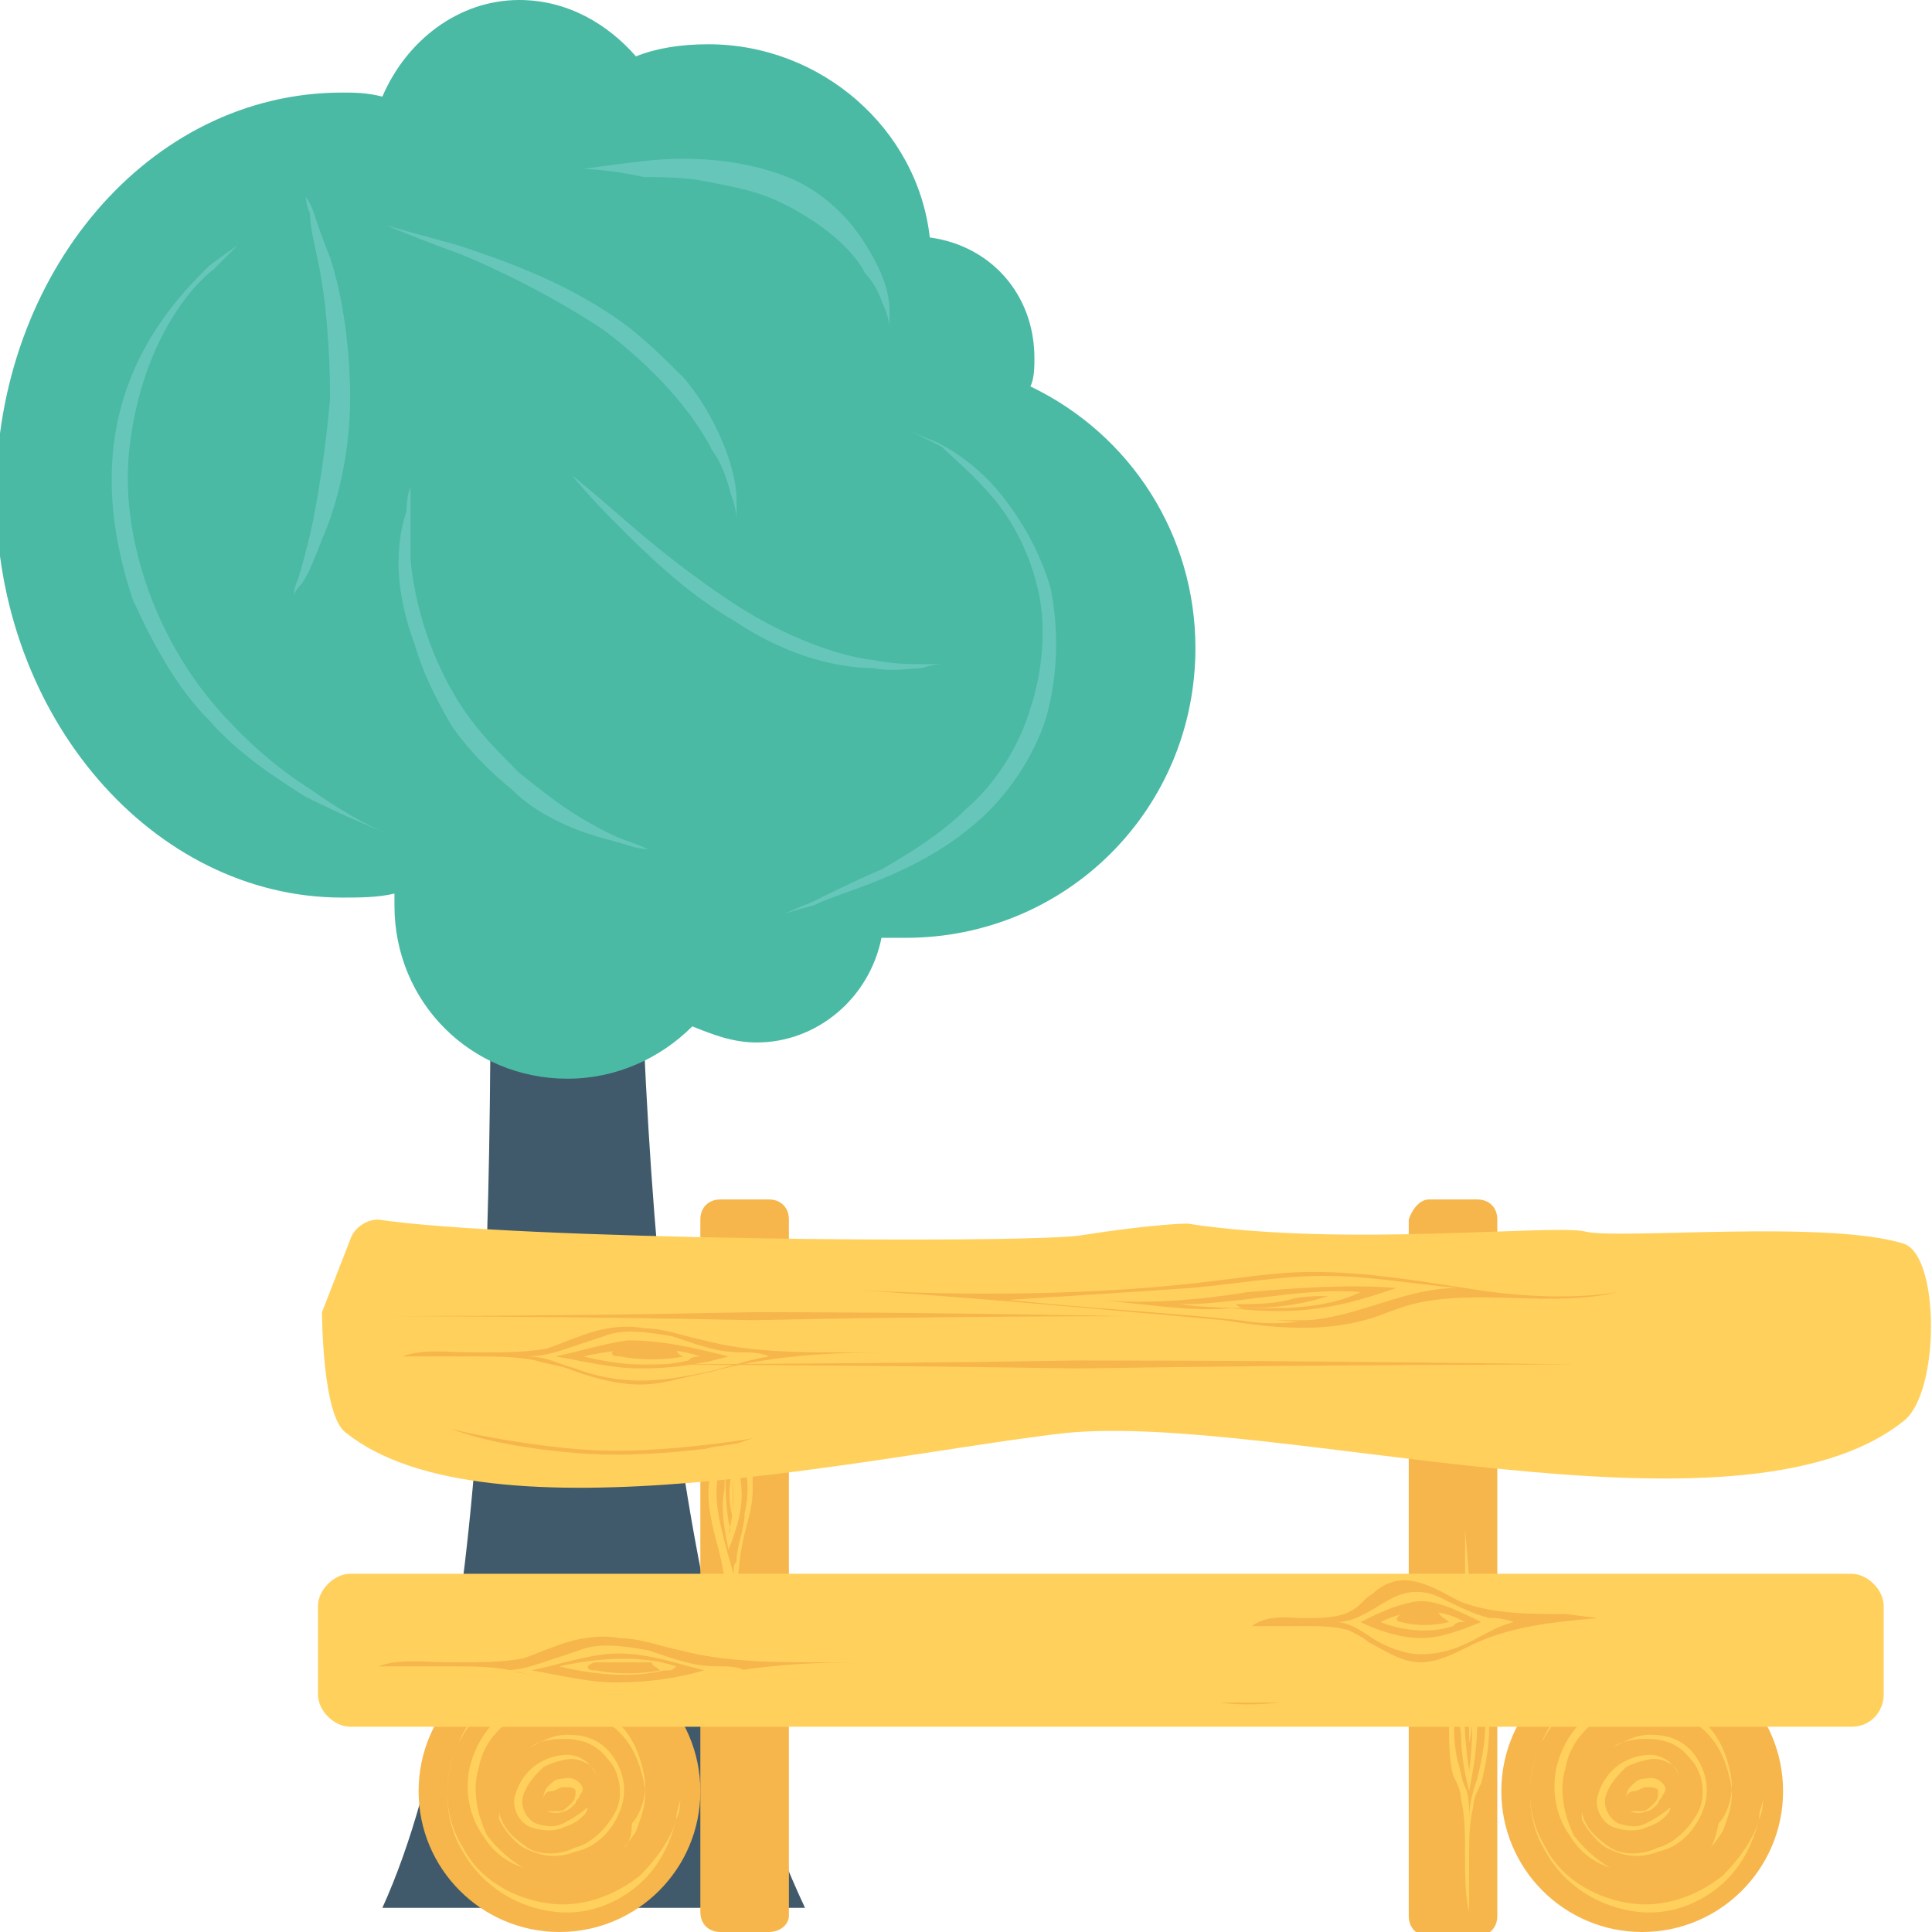 <?xml version="1.0" encoding="utf-8"?>
<!-- Generator: Adobe Illustrator 18.0.0, SVG Export Plug-In . SVG Version: 6.00 Build 0)  -->
<!DOCTYPE svg PUBLIC "-//W3C//DTD SVG 1.1//EN" "http://www.w3.org/Graphics/SVG/1.1/DTD/svg11.dtd">
<svg version="1.1" id="Layer_1" xmlns="http://www.w3.org/2000/svg" xmlns:xlink="http://www.w3.org/1999/xlink" x="0px" y="0px"
	 viewBox="0 0 48 48" enable-background="new 0 0 48 48" xml:space="preserve">
<g>
	<g>
		<g>
			<g>
				<path fill="#415A6B" d="M15.8,15.7h-3.7c0.2,12.8,0.3,25.3-2.6,31.7H20C16.4,39.7,15.8,28,15.8,15.7z"/>
			</g>
			<g>
				<g>
					<g>
						<path fill="#F7B64C" d="M35.5,29.8h1.2c0.3,0,0.5,0.2,0.5,0.5l0,17.3c0,0.3-0.2,0.5-0.5,0.5h-1.2c-0.3,0-0.5-0.2-0.5-0.5
							l0-17.3C35.1,30,35.3,29.8,35.5,29.8z"/>
					</g>
					<g>
						<g>
							<path fill="#FFD15C" d="M36.4,38.7c0,1,0,2-0.2,2.9C36.1,42,36,42.4,36,42.8c0,0.4,0,0.9,0.1,1.3c0.1,0.2,0.2,0.4,0.2,0.6
								c0.1,0.4,0.1,0.9,0.1,1.4c0,0.5,0,1,0.1,1.4c0-0.5,0-0.9,0-1.4c0-0.4,0-0.8,0.1-1.2c0-0.2,0.1-0.4,0.2-0.6
								c0.1-0.4,0.2-0.9,0.2-1.4c0-0.5-0.1-0.9-0.2-1.3c-0.2-1.1-0.3-2.4-0.4-3.6"/>
						</g>
						<g>
							<path fill="#F7B64C" d="M36.4,40.9c0,0.5-0.1,0.9-0.2,1.4c-0.1,0.4-0.1,0.9,0,1.4c0.1,0.3,0.1,0.5,0.2,0.7
								c0.1,0.2,0.1,0.5,0.1,0.8c0-0.4,0.1-0.7,0.2-1c0.1-0.4,0.2-0.9,0.2-1.3c0-0.5-0.1-0.9-0.2-1.3c-0.1-0.4-0.2-0.8-0.2-1.3
								C36.4,40.5,36.4,40.7,36.4,40.9"/>
						</g>
						<g>
							<path fill="#FFD15C" d="M36.5,41.1c0.1,0.6,0.2,1.1,0.2,1.7c0,0.6-0.1,1.2-0.2,1.7c-0.1-0.4-0.2-0.9-0.2-1.4
								C36.2,42.4,36.3,41.7,36.5,41.1"/>
						</g>
						<g>
							<path fill="#F7B64C" d="M36.5,41.9c0.1,0.7,0.1,1.4,0,2.1c-0.1-0.7-0.2-1.6,0-2.3C36.5,41.7,36.5,41.8,36.5,41.9"/>
						</g>
						<g>
							<path fill="#FFD15C" d="M36.5,42c0.1,0.4,0.1,0.9,0,1.3c0,0.1,0,0.1,0,0.1c0,0,0-0.1,0-0.1c0-0.3,0-0.6,0-0.8
								c0-0.1,0-0.2,0-0.3C36.4,42.1,36.4,42.1,36.5,42"/>
						</g>
					</g>
					<g>
						<g>
							<g>
								<path fill="#FFD15C" d="M35.4,47.8c0,0,0-0.4,0-0.9c0-0.5,0-1.3,0-2c0-0.7,0-1.4,0-2c0-0.5,0-0.9,0-0.9s0,0.4,0,0.9
									c0,0.5,0,1.3,0,2c0,0.7,0,1.4,0,2C35.4,47.5,35.4,47.8,35.4,47.8z"/>
							</g>
						</g>
					</g>
					<g>
						<g>
							<g>
								<path fill="#FFD15C" d="M35.7,44.5c0,0,0-0.4,0-0.9c0-0.5,0-1.3,0-2c0-0.7,0-1.4,0-2c0-0.5,0-0.9,0-0.9s0,0.4,0,0.9
									c0,0.5,0,1.3,0,2c0,0.7,0,1.4,0,2C35.7,44.1,35.7,44.5,35.7,44.5z"/>
							</g>
						</g>
					</g>
					<g>
						<g>
							<g>
								<path fill="#FFD15C" d="M35.7,38.2c0,0,0-0.4,0-0.9c0-0.5,0-1.3,0-2c0-0.7,0-1.4,0-2c0-0.5,0-0.9,0-0.9s0,0.4,0,0.9
									c0,0.5,0,1.3,0,2c0,0.7,0,1.4,0,2C35.7,37.8,35.7,38.2,35.7,38.2z"/>
							</g>
						</g>
					</g>
					<g>
						<g>
							<g>
								<path fill="#FFD15C" d="M36.4,33.7c0,0,0-0.2,0-0.6c0-0.3,0-0.8,0-1.2c0-0.5,0-0.9,0-1.2c0-0.3,0-0.6,0-0.6s0,0.2,0,0.6
									c0,0.3,0,0.8,0,1.2c0,0.5,0,0.9,0,1.2C36.4,33.4,36.4,33.7,36.4,33.7z"/>
							</g>
						</g>
					</g>
					<g>
						<g>
							<g>
								<path fill="#FFD15C" d="M36.8,39.5c0,0,0-0.4,0-1c0-0.6,0-1.4,0-2.2c0-0.8,0-1.6,0-2.2c0-0.6,0-1,0-1s0,0.4,0,1
									c0,0.6,0,1.4,0,2.2c0,0.8,0,1.6,0,2.2C36.8,39.1,36.8,39.5,36.8,39.5z"/>
							</g>
						</g>
					</g>
				</g>
				<g>
					<path fill="#F7B64C" d="M19.1,48h-1.2c-0.3,0-0.5-0.2-0.5-0.5V30.3c0-0.3,0.2-0.5,0.5-0.5h1.2c0.3,0,0.5,0.2,0.5,0.5v17.3
						C19.6,47.8,19.4,48,19.1,48z"/>
				</g>
				<g>
					<g>
						<path fill="#FFD15C" d="M18.3,40.7c0-0.9,0-1.8,0.2-2.6c0.1-0.4,0.2-0.7,0.2-1.1c0-0.4,0-0.8-0.1-1.1
							c-0.1-0.2-0.2-0.3-0.2-0.5c-0.1-0.3-0.1-0.8-0.1-1.2c0-0.4,0-0.9-0.1-1.3c0,0.4,0,0.8,0,1.3c0,0.4,0,0.7-0.1,1.1
							c0,0.2-0.1,0.4-0.2,0.5c-0.1,0.4-0.3,0.8-0.3,1.3c0,0.4,0.1,0.8,0.2,1.2c0.3,1,0.3,2.1,0.4,3.2"/>
					</g>
					<g>
						<path fill="#F7B64C" d="M18.3,38.8c0-0.4,0.2-0.8,0.2-1.2c0.1-0.4,0.1-0.8,0-1.2c-0.1-0.2-0.1-0.5-0.2-0.7
							c-0.1-0.2-0.1-0.4-0.1-0.7c0,0.3-0.1,0.6-0.2,0.9c-0.1,0.3-0.2,0.8-0.2,1.2c0,0.4,0.1,0.8,0.2,1.2c0.1,0.4,0.2,0.7,0.3,1.1
							C18.2,39.1,18.2,38.9,18.3,38.8"/>
					</g>
					<g>
						<path fill="#FFD15C" d="M18.1,38.5C18,38,17.9,37.5,18,37c0-0.5,0.1-1.1,0.2-1.5c0.1,0.4,0.2,0.8,0.2,1.3
							C18.5,37.4,18.3,38,18.1,38.5"/>
					</g>
					<g>
						<path fill="#F7B64C" d="M18.1,37.8c-0.1-0.6-0.1-1.3,0-1.8c0.1,0.6,0.2,1.4,0,2.1C18.2,38,18.1,37.9,18.1,37.8"/>
					</g>
					<g>
						<path fill="#FFD15C" d="M18.2,37.7c-0.1-0.4-0.1-0.8,0-1.2c0,0,0-0.1,0-0.1c0,0,0,0.1,0,0.1c0,0.2,0,0.5,0,0.7
							c0,0.1,0,0.2,0,0.2C18.2,37.6,18.2,37.7,18.2,37.7"/>
					</g>
				</g>
				<g>
					<g>
						<g>
							<path fill="#FFD15C" d="M19.3,29.9c0,0,0,0.4,0,0.9c0,0.5,0,1.3,0,2c0,0.7,0,1.4,0,2c0,0.5,0,0.9,0,0.9s0-0.4,0-0.9
								c0-0.5,0-1.3,0-2c0-0.7,0-1.4,0-2C19.3,30.3,19.3,29.9,19.3,29.9z"/>
						</g>
					</g>
				</g>
				<g>
					<g>
						<g>
							<path fill="#FFD15C" d="M19,33.3c0,0,0,0.4,0,0.9c0,0.5,0,1.3,0,2c0,0.7,0,1.4,0,2c0,0.5,0,0.9,0,0.9s0-0.4,0-0.9
								c0-0.5,0-1.3,0-2c0-0.7,0-1.4,0-2C19,33.7,19,33.3,19,33.3z"/>
						</g>
					</g>
				</g>
				<g>
					<g>
						<g>
							<path fill="#FFD15C" d="M19.2,40.7c0,0,0,0.4,0,0.9c0,0.5,0,1.3,0,2c0,0.7,0,1.4,0,2c0,0.5,0,0.9,0,0.9s0-0.4,0-0.9
								c0-0.5,0-1.3,0-2c0-0.7,0-1.4,0-2C19.2,41.1,19.2,40.7,19.2,40.7z"/>
						</g>
					</g>
				</g>
				<g>
					<g>
						<g>
							<path fill="#FFD15C" d="M18.3,44.1c0,0,0,0.2,0,0.6c0,0.3,0,0.8,0,1.2c0,0.5,0,0.9,0,1.2c0,0.3,0,0.6,0,0.6s0-0.2,0-0.6
								c0-0.3,0-0.8,0-1.2c0-0.5,0-0.9,0-1.2C18.3,44.3,18.3,44.1,18.3,44.1z"/>
						</g>
					</g>
				</g>
				<g>
					<g>
						<g>
							<path fill="#FFD15C" d="M17.8,41.9c0,0,0,0.2,0,0.6c0,0.3,0,0.8,0,1.2c0,0.5,0,0.9,0,1.2c0,0.3,0,0.6,0,0.6s0-0.2,0-0.6
								c0-0.3,0-0.8,0-1.2c0-0.5,0-0.9,0-1.2C17.8,42.1,17.8,41.9,17.8,41.9z"/>
						</g>
					</g>
				</g>
				<g>
					<path fill="#FFD15C" d="M8.7,30.8L8,32.6c0,0,0,2.6,0.6,3c3.5,2.8,13.4,0.5,17.9,0c5.2-0.5,16.7,3,20.8-0.3
						c0.9-0.7,0.9-4.1,0-4.4c-1.9-0.6-7.1-0.1-7.9-0.3c-0.8-0.2-6,0.4-9.9-0.2c0,0-0.8,0-2.7,0.3c-1.7,0.2-14.1,0.1-17.4-0.4
						C9.1,30.3,8.8,30.5,8.7,30.8z"/>
				</g>
				<g>
					<g>
						<g>
							<circle fill="#F7B64C" cx="40.8" cy="44.5" r="3.5"/>
						</g>
						<g>
							<g>
								<path fill="#FFD15C" d="M40.4,44.7c0,0,0-0.2,0.1-0.3c0.1-0.1,0.2-0.2,0.3-0.2c0.1,0,0.3-0.1,0.5,0.1c0.1,0.1,0.1,0.2,0,0.3
									c0,0.1-0.1,0.1-0.1,0.2c-0.1,0.1-0.2,0.2-0.3,0.2c-0.2,0.1-0.4,0-0.4,0c0,0,0.2,0,0.3,0c0.1,0,0.2-0.1,0.3-0.2
									c0.1-0.1,0.1-0.2,0.1-0.3c0-0.1-0.2-0.1-0.3-0.1c-0.1,0-0.2,0.1-0.3,0.1C40.4,44.5,40.4,44.7,40.4,44.7z"/>
							</g>
							<g>
								<g>
									<path fill="#FFD15C" d="M42.3,42.1c0,0-0.2-0.1-0.6-0.3c-0.4-0.1-1-0.2-1.7,0c-0.7,0.2-1.4,0.7-1.7,1.5
										c-0.4,0.8-0.4,1.8,0.1,2.6c0.4,0.8,1.3,1.3,2.2,1.4c0.9,0.1,1.7-0.3,2.2-0.7c0.5-0.5,0.8-1,0.9-1.4c0-0.2,0.1-0.4,0.1-0.5
										c0-0.1,0-0.2,0-0.2s0,0.1,0,0.2c0,0.1,0,0.3-0.1,0.5c-0.1,0.4-0.3,1-0.8,1.5c-0.5,0.5-1.3,0.9-2.2,0.8
										c-0.9-0.1-1.8-0.6-2.3-1.5c-0.5-0.8-0.5-1.9-0.1-2.7c0.4-0.8,1.1-1.3,1.8-1.5c0.7-0.2,1.3-0.1,1.7,0
										C42.1,41.9,42.3,42.1,42.3,42.1z"/>
								</g>
								<g>
									<path fill="#FFD15C" d="M42.5,45.9c0,0,0.1-0.1,0.3-0.4c0.1-0.3,0.3-0.7,0.2-1.2c-0.1-0.5-0.3-1.1-0.9-1.5
										c-0.5-0.4-1.3-0.5-1.9-0.3c-0.7,0.2-1.2,0.8-1.3,1.4c-0.2,0.6,0,1.3,0.2,1.7c0.3,0.4,0.7,0.7,0.9,0.8
										c0.3,0.1,0.5,0.1,0.5,0.1s-0.2,0-0.5-0.1c-0.3-0.1-0.7-0.3-1-0.8c-0.3-0.4-0.5-1.1-0.3-1.8c0.2-0.7,0.7-1.3,1.4-1.5
										c0.7-0.2,1.5-0.1,2,0.3c0.6,0.4,0.8,1,0.9,1.5c0.1,0.5-0.1,1-0.3,1.2C42.6,45.8,42.5,45.9,42.5,45.9z"/>
								</g>
								<g>
									<path fill="#FFD15C" d="M39.3,45c0,0,0,0.1,0.1,0.3c0.1,0.2,0.3,0.4,0.6,0.6c0.3,0.2,0.8,0.2,1.2,0c0.4-0.1,0.8-0.5,1-0.9
										c0.2-0.4,0.1-1-0.2-1.3c-0.3-0.4-0.7-0.5-1.1-0.5c-0.4,0-0.7,0.1-0.8,0.2c-0.2,0.1-0.3,0.2-0.3,0.2s0.1-0.1,0.3-0.2
										c0.2-0.1,0.5-0.3,0.9-0.3c0.4,0,0.8,0.1,1.1,0.5c0.3,0.4,0.4,0.9,0.2,1.4c-0.2,0.5-0.6,0.9-1.1,1c-0.5,0.2-0.9,0.1-1.3-0.1
										c-0.3-0.2-0.5-0.5-0.6-0.7C39.3,45.1,39.3,45,39.3,45z"/>
								</g>
								<g>
									<path fill="#FFD15C" d="M41.7,44.1c0,0,0-0.1-0.1-0.2c-0.1-0.1-0.3-0.2-0.5-0.2c-0.2,0-0.5,0.1-0.7,0.2
										c-0.2,0.2-0.4,0.4-0.5,0.7c-0.1,0.3,0.1,0.6,0.3,0.7c0.3,0.1,0.5,0.1,0.7,0c0.4-0.2,0.6-0.4,0.6-0.4s0,0.1-0.1,0.2
										c-0.1,0.1-0.2,0.2-0.5,0.3c-0.2,0.1-0.5,0.1-0.8,0c-0.3-0.1-0.5-0.5-0.4-0.8c0.2-0.7,0.8-1,1.3-1c0.2,0,0.4,0.1,0.5,0.2
										C41.7,44,41.7,44.1,41.7,44.1z"/>
								</g>
							</g>
						</g>
					</g>
					<g>
						<g>
							<circle fill="#F7B64C" cx="13.9" cy="44.5" r="3.5"/>
						</g>
						<g>
							<g>
								<path fill="#FFD15C" d="M13.5,44.7c0,0,0-0.2,0.1-0.3c0.1-0.1,0.2-0.2,0.3-0.2c0.1,0,0.3-0.1,0.5,0.1c0.1,0.1,0.1,0.2,0,0.3
									c0,0.1-0.1,0.1-0.1,0.2c-0.1,0.1-0.2,0.2-0.3,0.2c-0.2,0.1-0.4,0-0.4,0c0,0,0.2,0,0.3,0c0.1,0,0.2-0.1,0.3-0.2
									c0.1-0.1,0.1-0.2,0.1-0.3c0-0.1-0.2-0.1-0.3-0.1c-0.1,0-0.2,0.1-0.3,0.1C13.5,44.5,13.5,44.7,13.5,44.7z"/>
							</g>
							<g>
								<g>
									<path fill="#FFD15C" d="M15.4,42.1c0,0-0.2-0.1-0.6-0.3c-0.4-0.1-1-0.2-1.7,0c-0.7,0.2-1.4,0.7-1.7,1.5
										c-0.4,0.8-0.4,1.8,0.1,2.6c0.4,0.8,1.3,1.3,2.2,1.4c0.9,0.1,1.7-0.3,2.2-0.7c0.5-0.5,0.8-1,0.9-1.4c0-0.2,0.1-0.4,0.1-0.5
										c0-0.1,0-0.2,0-0.2s0,0.1,0,0.2c0,0.1,0,0.3-0.1,0.5c-0.1,0.4-0.3,1-0.8,1.5c-0.5,0.5-1.3,0.9-2.2,0.8
										c-0.9-0.1-1.8-0.6-2.3-1.5c-0.5-0.8-0.5-1.9-0.1-2.7c0.4-0.8,1.1-1.3,1.8-1.5c0.7-0.2,1.3-0.1,1.7,0
										C15.2,41.9,15.4,42.1,15.4,42.1z"/>
								</g>
								<g>
									<path fill="#FFD15C" d="M15.5,45.9c0,0,0.1-0.1,0.3-0.4c0.1-0.3,0.3-0.7,0.2-1.2c-0.1-0.5-0.3-1.1-0.9-1.5
										c-0.5-0.4-1.3-0.5-1.9-0.3c-0.7,0.2-1.2,0.8-1.3,1.4c-0.2,0.6,0,1.3,0.2,1.7c0.3,0.4,0.7,0.7,0.9,0.8
										c0.3,0.1,0.5,0.1,0.5,0.1s-0.2,0-0.5-0.1c-0.3-0.1-0.7-0.3-1-0.8c-0.3-0.4-0.5-1.1-0.3-1.8c0.2-0.7,0.7-1.3,1.4-1.5
										c0.7-0.2,1.5-0.1,2,0.3c0.6,0.4,0.8,1,0.9,1.5c0.1,0.5-0.1,1-0.3,1.2C15.7,45.8,15.5,45.9,15.5,45.9z"/>
								</g>
								<g>
									<path fill="#FFD15C" d="M12.4,45c0,0,0,0.1,0.1,0.3c0.1,0.2,0.3,0.4,0.6,0.6c0.3,0.2,0.8,0.2,1.2,0c0.4-0.1,0.8-0.5,1-0.9
										c0.2-0.4,0.1-1-0.2-1.3c-0.3-0.4-0.7-0.5-1.1-0.5c-0.4,0-0.7,0.1-0.8,0.2c-0.2,0.1-0.3,0.2-0.3,0.2s0.1-0.1,0.3-0.2
										c0.2-0.1,0.5-0.3,0.9-0.3c0.4,0,0.8,0.1,1.1,0.5c0.3,0.4,0.4,0.9,0.2,1.4c-0.2,0.5-0.6,0.9-1.1,1c-0.5,0.2-0.9,0.1-1.3-0.1
										c-0.3-0.2-0.5-0.5-0.6-0.7C12.4,45.1,12.4,45,12.4,45z"/>
								</g>
								<g>
									<path fill="#FFD15C" d="M14.8,44.1c0,0,0-0.1-0.1-0.2c-0.1-0.1-0.3-0.2-0.5-0.2c-0.2,0-0.5,0.1-0.7,0.2
										c-0.2,0.2-0.4,0.4-0.5,0.7c-0.1,0.3,0.1,0.6,0.3,0.7c0.3,0.1,0.5,0.1,0.7,0c0.4-0.2,0.6-0.4,0.6-0.4s0,0.1-0.1,0.2
										c-0.1,0.1-0.2,0.2-0.5,0.3c-0.2,0.1-0.5,0.1-0.8,0c-0.3-0.1-0.5-0.5-0.4-0.8c0.2-0.7,0.8-1,1.3-1c0.2,0,0.4,0.1,0.5,0.2
										C14.8,44,14.8,44.1,14.8,44.1z"/>
								</g>
							</g>
						</g>
					</g>
				</g>
				<g>
					<g>
						<path fill="#FFD15C" d="M46,42.9H8.7c-0.4,0-0.8-0.4-0.8-0.8v-2.2c0-0.4,0.4-0.8,0.8-0.8H46c0.4,0,0.8,0.4,0.8,0.8v2.2
							C46.8,42.5,46.5,42.9,46,42.9z"/>
					</g>
					<g>
						<g>
							<path fill="#F7B64C" d="M9.3,39.9c0,0,0.9,0,2.2,0c1.3,0,3,0,4.7,0c1.7,0,3.4,0,4.7,0c1.3,0,2.2,0,2.2,0s-0.9,0-2.2,0
								c-1.3,0-3,0-4.7,0c-1.7,0-3.4,0-4.7,0C10.2,39.9,9.3,39.9,9.3,39.9z"/>
						</g>
						<g>
							<path fill="#F7B64C" d="M15.4,40.9c0,0,0.7,0,1.8,0c1.1,0,2.6,0,4,0c1.5,0,2.9,0,4,0c1.1,0,1.8,0,1.8,0s-0.7,0-1.8,0
								c-1.1,0-2.6,0-4,0c-1.5,0-2.9,0-4,0C16.1,40.9,15.4,40.9,15.4,40.9z"/>
						</g>
						<g>
							<path fill="#F7B64C" d="M10.5,42.2c0,0,0.7,0,1.7,0c1,0,2.4,0,3.8,0c1.4,0,2.8,0,3.8,0c1,0,1.7,0,1.7,0s-0.7,0-1.7,0
								c-1,0-2.4,0-3.8,0c-1.4,0-2.8,0-3.8,0C11.2,42.2,10.5,42.2,10.5,42.2z"/>
						</g>
						<g>
							<path fill="#F7B64C" d="M23.1,41.6c0,0,0.5,0,1.4,0c0.8,0,1.9,0,3,0c1.1,0,2.2,0,3,0c0.8,0,1.4,0,1.4,0s-0.5,0-1.4,0
								c-0.8,0-1.9,0-3,0c-1.1,0-2.2,0-3,0C23.6,41.6,23.1,41.6,23.1,41.6z"/>
						</g>
						<g>
							<path fill="#F7B64C" d="M27.9,40c0,0,0.6,0,1.6,0c1,0,2.3,0,3.6,0c1.3,0,2.6,0,3.6,0c1,0,1.6,0,1.6,0s-0.6,0-1.6,0
								c-1,0-2.3,0-3.6,0c-1.3,0-2.6,0-3.6,0C28.5,40,27.9,40,27.9,40z"/>
						</g>
						<g>
							<path fill="#F7B64C" d="M30.3,42.3c0,0,0.6,0,1.5,0c0.9,0,2.2,0,3.4,0c1.2,0,2.5,0,3.4,0c0.9,0,1.5,0,1.5,0s-0.6,0-1.5,0
								c-0.9,0-2.2,0-3.4,0c-1.2,0-2.5,0-3.4,0C30.9,42.4,30.3,42.3,30.3,42.3z"/>
						</g>
						<g>
							<path fill="#F7B64C" d="M36.7,40.9c0,0,0.5,0,1.4,0c0.8,0,1.9,0,3,0c1.1,0,2.2,0,3,0c0.8,0,1.4,0,1.4,0s-0.5,0-1.4,0
								c-0.8,0-1.9,0-3,0c-1.1,0-2.2,0-3,0C37.2,40.9,36.7,40.9,36.7,40.9z"/>
						</g>
					</g>
					<g>
						<g>
							<path fill="#F7B64C" d="M38.9,40.1c-0.9,0-1.8,0-2.6-0.3c-0.4-0.2-0.7-0.4-1.1-0.5c-0.4-0.1-0.8,0-1.1,0.3
								c-0.2,0.1-0.3,0.3-0.5,0.4c-0.3,0.2-0.8,0.2-1.2,0.2c-0.4,0-0.9-0.1-1.3,0.2c0.4,0,0.8,0,1.3,0c0.4,0,0.7,0,1.1,0.1
								c0.2,0.1,0.4,0.2,0.5,0.3c0.4,0.2,0.8,0.5,1.3,0.5c0.4,0,0.8-0.2,1.2-0.4c1-0.5,2.1-0.6,3.2-0.7"/>
						</g>
						<g>
							<path fill="#FFD15C" d="M37,40.2c-0.4-0.1-0.8-0.3-1.2-0.5c-0.4-0.2-0.8-0.2-1.2,0c-0.2,0.1-0.5,0.3-0.7,0.4
								c-0.2,0.1-0.4,0.2-0.7,0.2c0.3,0,0.6,0.2,0.9,0.4c0.3,0.2,0.8,0.4,1.2,0.4c0.4,0,0.8-0.1,1.2-0.3c0.4-0.2,0.7-0.4,1.1-0.5
								C37.3,40.2,37.2,40.2,37,40.2"/>
						</g>
						<g>
							<path fill="#F7B64C" d="M36.8,40.3c-0.5,0.2-1,0.4-1.5,0.4c-0.5,0-1.1-0.2-1.5-0.4c0.4-0.2,0.8-0.4,1.3-0.5
								C35.6,39.7,36.2,40,36.8,40.3"/>
						</g>
						<g>
							<path fill="#FFD15C" d="M36.1,40.4c-0.6,0.2-1.3,0.1-1.8-0.1c0.6-0.3,1.4-0.4,2.1,0C36.2,40.3,36.2,40.3,36.1,40.4"/>
						</g>
						<g>
							<path fill="#F7B64C" d="M36,40.3c-0.4,0.1-0.8,0.1-1.2,0c0,0-0.1,0-0.1-0.1c0,0,0.1-0.1,0.1-0.1c0.2-0.1,0.5-0.1,0.7-0.1
								c0.1,0,0.2,0,0.2,0C35.8,40.2,35.9,40.2,36,40.3"/>
						</g>
					</g>
					<g>
						<g>
							<path fill="#F7B64C" d="M20.5,41.3c-1.2,0-2.5,0-3.6-0.3c-0.5-0.1-1-0.3-1.5-0.3c-0.5-0.1-1.1,0-1.6,0.2
								c-0.3,0.1-0.5,0.2-0.8,0.3c-0.5,0.1-1.1,0.1-1.8,0.1c-0.6,0-1.3-0.1-1.8,0.1c0.6,0,1.2,0,1.8,0c0.5,0,1,0,1.5,0.1
								c0.3,0.1,0.5,0.1,0.8,0.2c0.5,0.2,1.2,0.4,1.8,0.4c0.6,0,1.1-0.2,1.7-0.3c1.4-0.4,2.9-0.5,4.4-0.5"/>
						</g>
						<g>
							<path fill="#FFD15C" d="M17.8,41.4c-0.6,0-1.1-0.2-1.7-0.4c-0.6-0.1-1.2-0.2-1.7,0c-0.3,0.1-0.6,0.2-0.9,0.3
								c-0.3,0.1-0.6,0.2-1,0.2c0.5,0,0.8,0.2,1.2,0.3c0.5,0.2,1.1,0.3,1.6,0.3c0.6,0,1.1-0.1,1.6-0.2c0.5-0.1,1-0.3,1.6-0.4
								C18.3,41.4,18.1,41.4,17.8,41.4"/>
						</g>
						<g>
							<path fill="#F7B64C" d="M17.5,41.5c-0.7,0.2-1.4,0.3-2.2,0.3c-0.7,0-1.5-0.2-2.1-0.3c0.5-0.1,1.1-0.3,1.8-0.4
								C15.9,41,16.7,41.3,17.5,41.5"/>
						</g>
						<g>
							<path fill="#FFD15C" d="M16.5,41.5c-0.8,0.2-1.8,0.1-2.6-0.1c0.9-0.2,2-0.3,2.9,0C16.7,41.5,16.7,41.5,16.5,41.5"/>
						</g>
						<g>
							<path fill="#F7B64C" d="M16.4,41.5c-0.5,0.1-1.1,0.1-1.6,0c-0.1,0-0.2,0-0.2-0.1c0,0,0.1-0.1,0.2-0.1c0.3,0,0.7,0,1.1,0
								c0.1,0,0.2,0,0.3,0C16.2,41.4,16.3,41.4,16.4,41.5"/>
						</g>
					</g>
				</g>
				<g>
					<g>
						<path fill="#F7B64C" d="M21.1,33.6c-1.2,0-2.5,0-3.6-0.3c-0.5-0.1-1-0.3-1.5-0.3c-0.5-0.1-1.1,0-1.6,0.2
							c-0.3,0.1-0.5,0.2-0.8,0.3c-0.5,0.1-1.1,0.1-1.8,0.1c-0.6,0-1.3-0.1-1.8,0.1c0.6,0,1.2,0,1.8,0c0.5,0,1,0,1.5,0.1
							c0.3,0.1,0.5,0.1,0.8,0.2c0.5,0.2,1.2,0.4,1.8,0.4c0.6,0,1.1-0.2,1.7-0.3c1.4-0.4,2.9-0.5,4.4-0.5"/>
					</g>
					<g>
						<path fill="#FFD15C" d="M18.4,33.6c-0.6,0-1.1-0.2-1.7-0.4c-0.6-0.1-1.2-0.2-1.7,0c-0.3,0.1-0.6,0.2-0.9,0.3
							c-0.3,0.1-0.6,0.2-1,0.2c0.5,0,0.8,0.2,1.2,0.3c0.5,0.2,1.1,0.3,1.6,0.3c0.6,0,1.1-0.1,1.6-0.2c0.5-0.1,1-0.3,1.6-0.4
							C18.9,33.6,18.6,33.6,18.4,33.6"/>
					</g>
					<g>
						<path fill="#F7B64C" d="M18.1,33.7c-0.7,0.2-1.4,0.3-2.2,0.3c-0.7,0-1.5-0.2-2.1-0.3c0.5-0.1,1.1-0.3,1.8-0.4
							C16.5,33.3,17.3,33.5,18.1,33.7"/>
					</g>
					<g>
						<path fill="#FFD15C" d="M17.1,33.8c-0.8,0.2-1.8,0.1-2.6-0.1c0.9-0.2,2-0.3,2.9,0C17.3,33.7,17.2,33.7,17.1,33.8"/>
					</g>
					<g>
						<path fill="#F7B64C" d="M17,33.7c-0.5,0.1-1.1,0.1-1.6,0c-0.1,0-0.2,0-0.2-0.1c0,0,0.1-0.1,0.2-0.1c0.3,0,0.7,0,1.1,0
							c0.1,0,0.2,0,0.3,0C16.8,33.6,16.9,33.7,17,33.7"/>
					</g>
				</g>
				<g>
					<g>
						<path fill="#F7B64C" d="M20.5,32c2.8,0.2,6.2,0.2,9-0.1c1-0.1,2.1-0.3,3.1-0.3c1.3,0,2.5,0.2,3.8,0.4c1.2,0.2,2.6,0.3,3.8,0.1
							c-1.6,0.4-3.5-0.1-5.1,0.3c-0.4,0.1-0.8,0.3-1.2,0.4c-1.1,0.3-2.3,0.2-3.5,0C27,32.5,23.8,32.2,20.5,32"/>
					</g>
					<g>
						<path fill="#FFD15C" d="M25.1,32.3c1.9,0.2,3.8,0.3,5.7,0.5c0.6,0.1,1.1,0.1,1.7,0c1.3-0.1,2.4-0.8,3.7-0.8
							c-1.1-0.1-2.2-0.3-3.3-0.3c-1.1,0-2.2,0.2-3.3,0.3c-1.5,0.1-3,0.2-4.6,0.3"/>
					</g>
					<path fill="#F7B64C" d="M27.3,32.3c1.2,0.1,2.5,0,3.7-0.2c1.2-0.1,2.5-0.2,3.7-0.1c-0.6,0.2-1.2,0.4-1.9,0.5
						c-0.7,0.1-1.4,0.1-2.2,0C29.6,32.6,28.5,32.4,27.3,32.3"/>
					<g>
						<path fill="#FFD15C" d="M33.8,32.1c-0.6,0.3-1.4,0.4-2.2,0.4c-0.8,0-1.6,0-2.3-0.1l0.4,0C31.3,32.3,32.5,32,33.8,32.1z"/>
					</g>
					<g>
						<path fill="#F7B64C" d="M30.7,32.4c0.4,0,0.9,0,1.3-0.1c0.3-0.1,0.7-0.1,1-0.1c-0.6,0.2-1.3,0.3-2,0.3
							C30.9,32.5,30.8,32.5,30.7,32.4"/>
					</g>
				</g>
				<g>
					<path fill="#F7B64C" d="M9.7,34.5c0,0,0.6,0,1.5,0c0.9,0,2.1,0,3.3,0c1.2,0,2.4,0,3.3,0c0.9,0,1.5,0,1.5,0s-0.6,0-1.5,0
						c-0.9,0-2.1,0-3.3,0c-1.2,0-2.4,0-3.3,0C10.3,34.5,9.7,34.5,9.7,34.5z"/>
				</g>
				<g>
					<path fill="#F7B64C" d="M37.1,31.6c0,0,0.6,0,1.5,0c0.9,0,2.1,0,3.3,0c1.2,0,2.4,0,3.3,0c0.9,0,1.5,0,1.5,0s-0.6,0-1.5,0
						c-0.9,0-2.1,0-3.3,0c-1.2,0-2.4,0-3.3,0C37.7,31.6,37.1,31.6,37.1,31.6z"/>
				</g>
				<g>
					<path fill="#F7B64C" d="M31.7,32.8c0,0,0.9,0,2.2,0c1.3,0,3.1,0,4.9,0c1.8,0,3.5,0,4.9,0c1.3,0,2.2,0,2.2,0s-0.9,0-2.2,0
						c-1.3,0-3.1,0-4.9,0c-1.8,0-3.5,0-4.9,0C32.6,32.9,31.7,32.8,31.7,32.8z"/>
				</g>
				<g>
					<path fill="#F7B64C" d="M26.4,34.6c0,0,4.2,0,8.5-0.1c2.1,0,4.2,0,5.8,0c1.6,0,2.7,0,2.7,0s-1.1,0-2.7,0c-1.6,0-3.7,0-5.8,0
						C30.6,34.6,26.4,34.6,26.4,34.6z"/>
				</g>
				<g>
					<path fill="#F7B64C" d="M9.4,32.7c0,0,4.7,0,9.3-0.1c4.7,0,9.3,0.1,9.3,0.1s-4.7,0-9.3,0.1C14.1,32.7,9.4,32.7,9.4,32.7z"/>
				</g>
				<g>
					<path fill="#F7B64C" d="M14.4,33.9c0,0,6.2,0,12.4-0.1c6.2,0,12.4,0.1,12.4,0.1s-6.2,0-12.4,0.1C20.6,33.9,14.4,33.9,14.4,33.9
						z"/>
				</g>
				<g>
					<path fill="#F7B64C" d="M9.6,31.4c0,0,0.5,0,1.2,0c0.7,0,1.7,0,2.7,0c1,0,2,0,2.7,0c0.7,0,1.2,0,1.2,0s-0.5,0-1.2,0
						c-0.7,0-1.7,0-2.7,0c-1,0-2,0-2.7,0C10.1,31.4,9.6,31.4,9.6,31.4z"/>
				</g>
				<g>
					<path fill="#F7B64C" d="M9.8,35.1c0,0,0.5,0.2,1.4,0.4c0.8,0.2,2,0.4,3.1,0.5c1.2,0.1,2.3,0,3.2-0.1c0.9-0.1,1.4-0.2,1.4-0.2
						s-0.1,0-0.4,0.1c-0.2,0.1-0.6,0.1-1,0.2c-0.9,0.1-2,0.2-3.2,0.1c-1.2-0.1-2.3-0.3-3.1-0.6C10.3,35.3,9.8,35.1,9.8,35.1z"/>
				</g>
			</g>
			<g>
				<path fill="#4ABAA5" d="M29.7,16.1c0,4-3.2,7.2-7.2,7.2c-0.2,0-0.4,0-0.6,0c-0.3,1.5-1.6,2.6-3.1,2.6c-0.6,0-1.1-0.2-1.6-0.4
					c-0.8,0.8-1.9,1.3-3.1,1.3c-2.4,0-4.3-1.9-4.3-4.3c0-0.1,0-0.2,0-0.3c-0.4,0.1-0.9,0.1-1.3,0.1c-4.7,0-8.6-4.5-8.6-10
					s3.8-10,8.6-10c0.3,0,0.6,0,1,0.1C10.1,1,11.4,0,12.9,0c1.2,0,2.2,0.6,2.9,1.4c0.5-0.2,1.1-0.3,1.8-0.3c2.8,0,5.2,2.1,5.5,4.8
					c1.5,0.2,2.6,1.4,2.6,3c0,0.2,0,0.5-0.1,0.7C28.1,10.8,29.7,13.3,29.7,16.1z"/>
			</g>
		</g>
		<g>
			<path fill="#66C6B9" d="M10.4,21c0,0-0.3-0.1-0.8-0.3c-0.5-0.2-1.2-0.5-2-0.9c-0.8-0.5-1.7-1.1-2.4-1.9c-0.8-0.8-1.4-1.9-1.9-3
				c-0.4-1.2-0.6-2.4-0.5-3.6c0.1-1.2,0.5-2.2,1-3c0.5-0.8,1-1.3,1.4-1.7c0.4-0.3,0.7-0.5,0.7-0.5S5.7,6.3,5.3,6.7
				C4.9,7,4.4,7.6,4,8.4c-0.4,0.8-0.7,1.8-0.8,2.9c-0.1,1.1,0.1,2.3,0.5,3.4c0.4,1.1,1,2.1,1.7,2.9c0.7,0.8,1.5,1.5,2.3,2
				c0.7,0.5,1.4,0.9,1.9,1.1C10.1,20.9,10.4,21,10.4,21z"/>
		</g>
		<g>
			<path fill="#66C6B9" d="M14.5,4.2c0,0,0.6-0.1,1.5-0.2c0.9-0.1,2.1-0.1,3.3,0.3c0.6,0.2,1.1,0.5,1.6,1c0.4,0.4,0.7,0.9,0.9,1.3
				c0.2,0.4,0.3,0.8,0.3,1.1c0,0.3,0,0.4,0,0.4s0-0.1-0.1-0.4c-0.1-0.2-0.2-0.6-0.5-0.9c-0.2-0.4-0.6-0.8-1-1.1
				c-0.4-0.3-0.9-0.6-1.4-0.8c-0.5-0.2-1.1-0.3-1.6-0.4c-0.5-0.1-1.1-0.1-1.5-0.1C15.1,4.2,14.5,4.2,14.5,4.2z"/>
		</g>
		<g>
			<path fill="#66C6B9" d="M22.6,10.7c0,0,0.2,0.1,0.7,0.3c0.4,0.2,1,0.6,1.5,1.2c0.5,0.6,1,1.4,1.3,2.4c0.2,1,0.2,2.1-0.1,3.2
				c-0.3,1-1,2-1.7,2.6c-0.8,0.7-1.6,1.1-2.3,1.4c-0.7,0.3-1.4,0.5-1.8,0.7c-0.4,0.1-0.7,0.2-0.7,0.2s0.2-0.1,0.7-0.3
				c0.4-0.2,1-0.5,1.7-0.8c0.7-0.4,1.5-0.9,2.1-1.5c0.7-0.6,1.3-1.5,1.6-2.5c0.3-0.9,0.4-2,0.2-2.9c-0.2-0.9-0.6-1.7-1.1-2.3
				c-0.5-0.6-1-1-1.3-1.3C22.8,10.8,22.6,10.7,22.6,10.7z"/>
		</g>
		<g>
			<path fill="#66C6B9" d="M10.2,12.1c0,0,0,0.2,0,0.5c0,0.3,0,0.8,0,1.3c0.1,1.1,0.5,2.5,1.3,3.7c0.4,0.6,0.9,1.1,1.4,1.6
				c0.5,0.4,1,0.8,1.5,1.1c0.5,0.3,0.9,0.5,1.2,0.6c0.3,0.1,0.5,0.2,0.5,0.2s-0.2,0-0.5-0.1c-0.3-0.1-0.8-0.2-1.3-0.4
				c-0.5-0.2-1.1-0.5-1.6-1c-0.5-0.4-1.1-1-1.5-1.6c-0.4-0.7-0.7-1.3-0.9-2C10,15.2,9.9,14.5,9.9,14c0-0.6,0.1-1,0.2-1.3
				C10.1,12.3,10.2,12.1,10.2,12.1z"/>
		</g>
		<g>
			<path fill="#66C6B9" d="M9.6,5.6c0,0,0.7,0.2,1.8,0.5C12.6,6.5,14,7,15.3,7.9c0.6,0.4,1.2,1,1.7,1.5c0.5,0.6,0.8,1.2,1,1.7
				c0.2,0.5,0.3,1,0.3,1.3c0,0.3,0,0.5,0,0.5s0-0.2-0.1-0.5c-0.1-0.3-0.2-0.8-0.5-1.2c-0.5-1-1.5-2.1-2.7-3
				c-1.2-0.8-2.6-1.5-3.6-1.9C10.3,5.9,9.6,5.6,9.6,5.6z"/>
		</g>
		<g>
			<path fill="#66C6B9" d="M14.2,11.8c0,0,0.5,0.4,1.3,1.1c0.8,0.7,1.8,1.5,2.9,2.2c1.1,0.7,2.4,1.2,3.3,1.3
				c0.5,0.1,0.9,0.1,1.2,0.1c0.3,0,0.5,0,0.5,0s-0.2,0-0.5,0.1c-0.3,0-0.7,0.1-1.2,0c-0.5,0-1.1-0.1-1.7-0.3
				c-0.6-0.2-1.2-0.5-1.8-0.9c-1.2-0.7-2.2-1.7-2.9-2.4C14.6,12.3,14.2,11.8,14.2,11.8z"/>
		</g>
		<g>
			<path fill="#66C6B9" d="M7.3,14.8c0,0,0-0.2,0.1-0.4c0.1-0.3,0.2-0.7,0.3-1.1c0.2-0.9,0.4-2.2,0.5-3.4c0-1.2-0.1-2.5-0.3-3.4
				C7.8,6,7.7,5.6,7.7,5.3C7.6,5.1,7.6,4.9,7.6,4.9s0.1,0.1,0.2,0.4C7.9,5.6,8,5.9,8.2,6.4c0.3,0.9,0.5,2.2,0.5,3.5
				c0,1.3-0.3,2.6-0.7,3.5c-0.2,0.5-0.3,0.8-0.5,1.1C7.3,14.7,7.3,14.8,7.3,14.8z"/>
		</g>
	</g>
</g>
</svg>
